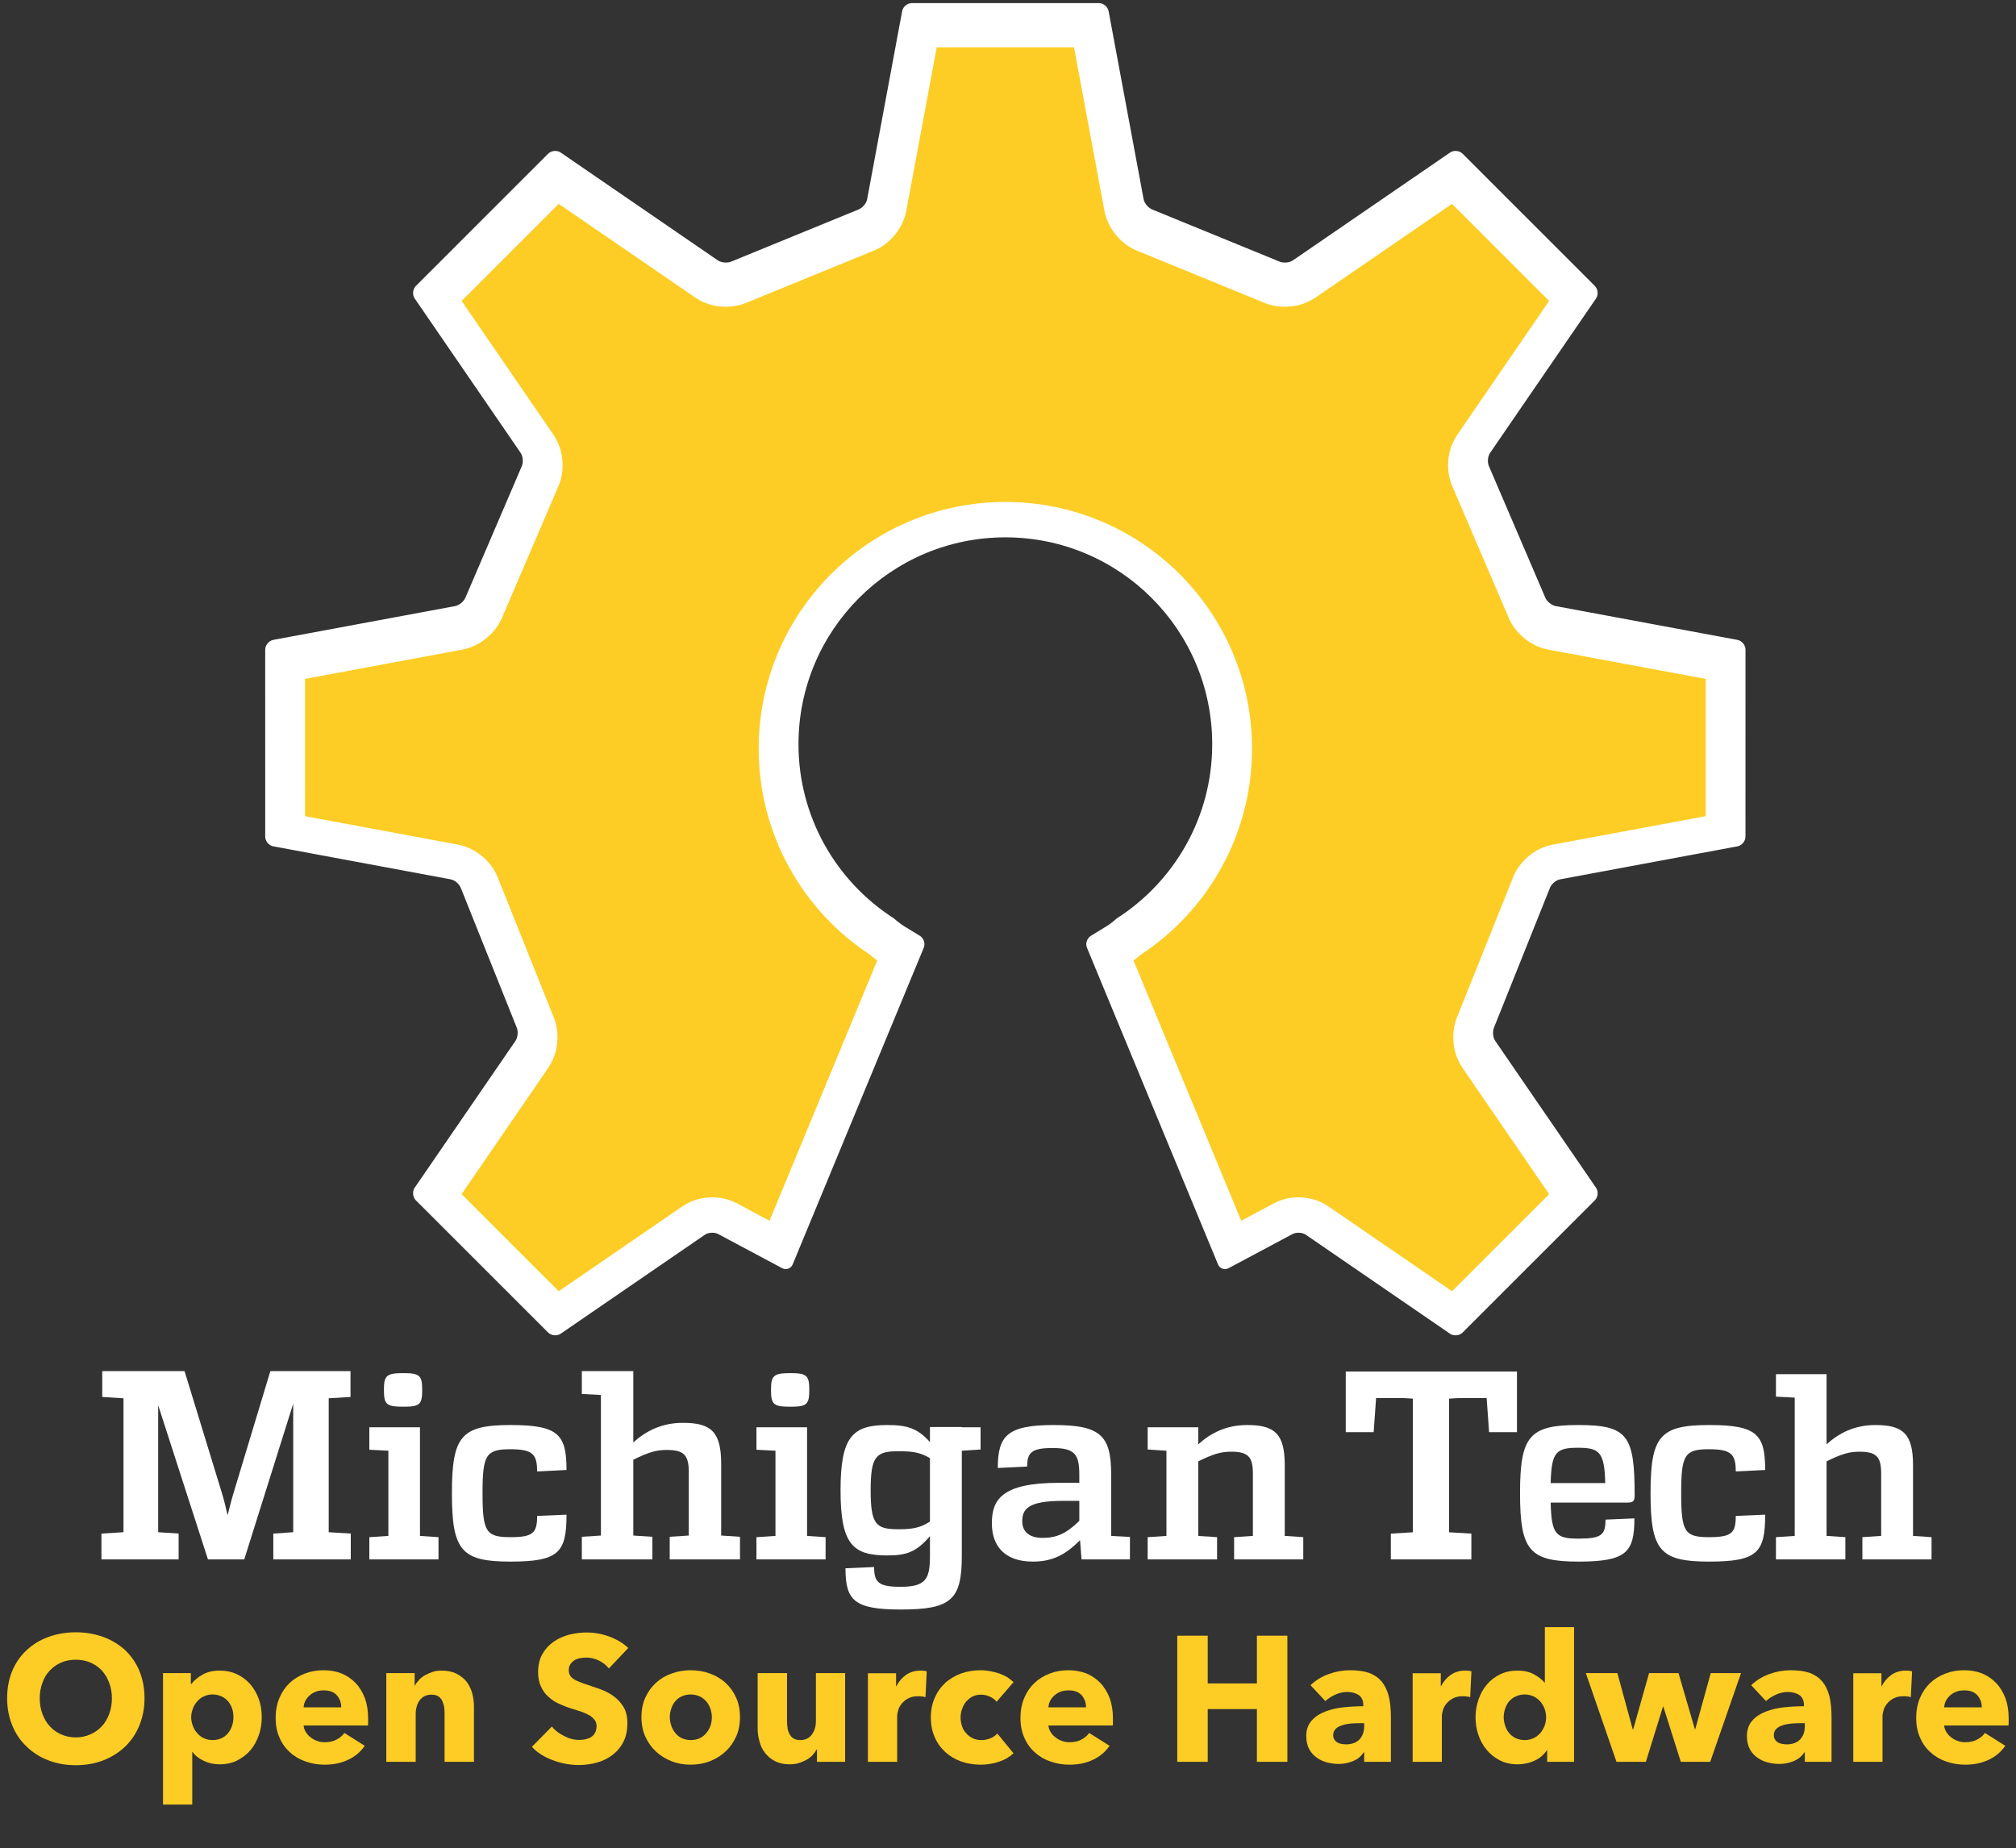 <?xml version="1.0" encoding="UTF-8" standalone="no"?>
<!DOCTYPE svg PUBLIC "-//W3C//DTD SVG 1.1//EN" "http://www.w3.org/Graphics/SVG/1.1/DTD/svg11.dtd">
<svg width="100%" height="100%" viewBox="0 0 2263 2075" version="1.1" xmlns="http://www.w3.org/2000/svg" xmlns:xlink="http://www.w3.org/1999/xlink" xml:space="preserve" xmlns:serif="http://www.serif.com/" style="fill-rule:evenodd;clip-rule:evenodd;stroke-linejoin:round;stroke-miterlimit:1.414;">
    <rect x="0" y="0" width="2263" height="2075" fill="#333333" stroke="none"/>
    <g transform="matrix(4.167,0,0,4.167,0,0)">
        <path d="M408.646,385.866L401.131,385.866L400.48,376.683L392.743,376.683L390.359,376.827L390.359,412.831L396.36,413.192L396.36,420.133L374.669,420.133L374.669,413.192L380.596,412.831L380.596,376.827L378.286,376.683L370.695,376.683L370.042,385.866L362.525,385.866L362.525,369.525L408.646,369.525L408.646,385.866Z" style="fill:white;fill-rule:nonzero;"/>
        <path d="M432.494,409.42L440.281,409.086C440.281,418.202 438.15,420.731 425.241,420.731C412.001,420.731 409.473,417.738 409.473,402.301C409.473,386.931 412.001,383.936 425.11,383.936C438.418,383.936 440.348,386.663 440.348,402.832C440.348,404.432 439.947,404.829 438.418,404.829L417.725,404.829C417.925,413.414 419.12,414.543 425.241,414.543C431.499,414.543 432.494,413.477 432.494,409.42ZM417.725,399.573L432.427,399.573C432.227,391.189 430.831,390.06 425.11,390.06C419.187,390.06 417.925,391.189 417.725,399.573Z" style="fill:white;fill-rule:nonzero;"/>
        <path d="M475.504,396.047L467.587,396.444C467.587,391.857 466.455,390.457 460.4,390.457C453.813,390.457 452.881,391.923 452.881,402.301C452.881,412.746 453.813,414.145 460.4,414.145C466.521,414.145 467.587,413.014 467.587,408.422L475.504,408.088C475.504,418.27 473.44,420.731 460.4,420.731C447.158,420.731 444.63,417.738 444.63,402.301C444.63,386.931 447.158,383.936 460.4,383.936C473.24,383.936 475.504,386.4 475.504,396.047Z" style="fill:white;fill-rule:nonzero;"/>
        <path d="M520.328,420.133L501.695,420.133L501.695,414.145L506.754,413.811L506.754,396.979C506.754,392.454 505.422,391.121 500.9,391.121C498.039,391.121 495.976,391.79 492.048,393.719L492.048,413.811L497.108,414.145L497.108,420.133L478.411,420.133L478.411,414.145L483.467,413.811L483.467,376.553L478.411,376.285L478.411,370.232L492.048,370.232L492.048,389.128C495.378,386.132 499.502,383.936 505.225,383.936C512.677,383.936 515.339,386.333 515.339,394.781L515.339,413.811L520.328,414.145L520.328,420.133Z" style="fill:white;fill-rule:nonzero;"/>
        <path d="M94.491,420.133L73.625,420.133L73.625,413.178L78.986,412.813L78.986,378.181L65.799,420.133L56.019,420.133L42.614,378.616L42.614,412.813L48.12,413.178L48.12,420.133L27.325,420.133L27.325,413.178L33.266,412.813L33.266,376.732L27.543,376.37L27.543,369.412L49.716,369.412L59.858,402.525C60.438,404.41 60.874,406.365 61.307,408.25C61.816,406.365 62.249,404.41 62.829,402.525L72.828,369.412L94.42,369.412L94.42,376.37L88.552,376.732L88.552,412.813L94.491,413.178L94.491,420.133Z" style="fill:white;fill-rule:nonzero;"/>
        <path d="M118.123,420.133L99.494,420.133L99.494,414.145L104.62,413.811L104.62,390.858L99.494,390.591L99.494,384.536L113.135,384.536L113.135,413.811L118.123,414.145L118.123,420.133Z" style="fill:white;fill-rule:nonzero;"/>
        <path d="M152.608,396.047L144.69,396.444C144.69,391.857 143.559,390.457 137.505,390.457C130.92,390.457 129.988,391.923 129.988,402.301C129.988,412.746 130.92,414.145 137.505,414.145C143.625,414.145 144.69,413.014 144.69,408.422L152.608,408.088C152.608,418.27 150.547,420.731 137.505,420.731C124.265,420.731 121.737,417.738 121.737,402.301C121.737,386.931 124.265,383.936 137.505,383.936C150.347,383.936 152.608,386.4 152.608,396.047Z" style="fill:white;fill-rule:nonzero;"/>
        <path d="M199.341,420.133L180.41,420.133L180.41,414.047L185.546,413.709L185.546,396.599C185.546,392 184.196,390.647 179.597,390.647C176.69,390.647 174.591,391.325 170.601,393.283L170.601,413.709L175.74,414.047L175.74,420.133L156.739,420.133L156.739,414.047L161.878,413.709L161.878,375.839L156.739,375.568L156.739,369.412L170.601,369.412L170.601,388.618C173.983,385.573 178.177,383.345 183.992,383.345C191.564,383.345 194.271,385.777 194.271,394.366L194.271,413.709L199.341,414.047L199.341,420.133Z" style="fill:white;fill-rule:nonzero;"/>
        <path d="M222.404,420.133L203.774,420.133L203.774,414.145L208.896,413.811L208.896,390.858L203.774,390.591L203.774,384.536L217.411,384.536L217.411,413.811L222.404,414.145L222.404,420.133Z" style="fill:white;fill-rule:nonzero;"/>
        <path d="M259.096,390.858L259.096,419.134C259.096,430.979 256.301,433.64 242.661,433.64C230.085,433.64 227.758,431.178 227.758,422.526L235.474,422.196C235.474,426.253 236.606,427.519 242.53,427.519C249.45,427.519 250.514,425.455 250.514,419.134L250.514,413.878C246.855,418.136 244.26,419.066 239,419.066C229.755,419.066 226.429,416.139 226.429,401.503C226.429,386.931 229.755,383.936 239.068,383.936C244.457,383.936 247.251,384.867 250.514,388.527L250.514,384.47L259.096,384.47L259.096,384.536L264.152,384.536L264.152,390.524L259.096,390.858ZM250.514,409.951L250.514,392.855C247.983,391.389 246.187,390.991 241.996,390.991C235.942,390.991 234.543,392.388 234.543,401.503C234.543,410.749 235.942,412.015 242.063,412.015C246.053,412.015 247.983,411.551 250.514,409.951Z" style="fill:white;fill-rule:nonzero;"/>
        <path d="M304.385,420.133L291.346,420.133L290.947,414.943C286.887,419.066 283.294,420.731 278.238,420.731C270.452,420.731 267.193,416.339 267.193,410.419C267.193,404.165 269.72,399.506 285.225,399.506L290.747,399.506L290.747,397.442C290.747,391.923 289.683,390.126 283.495,390.126C277.771,390.126 276.706,391.456 276.706,395.115L268.789,395.512C268.789,386.797 271.383,383.936 283.825,383.936C296.468,383.936 299.329,386.731 299.329,397.312L299.329,413.811L304.385,414.078L304.385,420.133ZM280.833,414.342C284.757,414.342 287.352,413.08 290.747,409.755L290.747,404.364L286.285,404.364C276.772,404.364 275.377,406.691 275.377,409.888C275.377,412.281 276.839,414.342 280.833,414.342Z" style="fill:white;fill-rule:nonzero;"/>
        <path d="M351.079,420.133L332.449,420.133L332.449,414.145L337.506,413.811L337.506,396.979C337.506,392.454 336.173,391.121 331.648,391.121C328.79,391.121 326.727,391.79 322.8,393.719L322.8,413.811L327.858,414.145L327.858,420.133L309.162,420.133L309.162,414.145L314.218,413.811L314.218,390.858L309.162,390.524L309.162,384.536L322.8,384.536L322.8,389.128C326.129,386.132 330.252,383.936 335.976,383.936C343.43,383.936 346.091,386.333 346.091,394.781L346.091,413.811L351.079,414.145L351.079,420.133Z" style="fill:white;fill-rule:nonzero;"/>
        <path d="M103.421,374.475C103.421,370.618 104.085,369.95 108.677,369.95C113.068,369.95 113.732,370.618 113.732,374.475C113.732,378.402 113.068,379 108.677,379C104.085,379 103.421,378.402 103.421,374.475Z" style="fill:white;fill-rule:nonzero;"/>
        <path d="M207.698,374.475C207.698,370.618 208.362,369.95 212.954,369.95C217.345,369.95 218.009,370.618 218.009,374.475C218.009,378.402 217.345,379 212.954,379C208.362,379 207.698,378.402 207.698,374.475Z" style="fill:white;fill-rule:nonzero;"/>
        <path d="M292.906,5.337L248.806,6.237C244.906,24.237 241.006,42.237 237.106,60.237L195.706,78.237L149.806,45.837L118.306,78.237L145.306,122.337L127.306,168.237L77.806,179.937L77.806,221.337L127.306,233.037L145.306,281.637L118.306,322.137L149.806,353.637L191.206,328.437L210.106,333.837L242.506,254.637L214.606,230.337L210.106,191.637L223.606,162.837L248.806,143.937L273.106,140.337L301.006,148.437L319.006,163.737L327.106,179.937L332.506,207.837L323.506,232.137L310.006,249.237L301.006,256.437L332.506,336.537L347.806,327.537L369.406,337.437L390.106,353.637L422.506,322.137L396.406,278.037L410.806,242.037L418.006,232.137L465.706,222.237L465.706,179.937L414.406,167.337L396.406,123.237L422.506,79.137L390.106,45.837L347.806,77.337L303.706,60.237L292.906,5.337Z" style="fill:rgb(253,205,37);fill-rule:nonzero;"/>
        <path d="M459.483,219.896L418.319,227.557C415.201,228.175 413.176,229.479 411.428,230.984C409.846,232.436 408.44,234.121 407.448,236.746L392.641,273.721C391.698,275.914 391.498,277.76 391.48,279.451C391.544,282.119 391.979,284.689 393.98,287.733L417.313,321.736L391.157,347.89L357.847,325.026C354.933,323.098 352.323,322.629 349.792,322.591C347.655,322.615 345.464,322.967 343.015,324.281L343.011,324.281L334.365,328.901L305.344,258.772C306.041,258.266 306.684,257.749 307.334,257.197C325.341,245.36 337.277,224.888 337.277,201.692C337.27,164.985 307.531,135.243 270.831,135.236C234.131,135.243 204.389,164.985 204.376,201.692C204.382,224.888 216.314,245.356 234.329,257.193C234.972,257.742 235.612,258.259 236.315,258.768L207.297,328.901L198.652,324.281C196.167,322.949 193.938,322.612 191.859,322.591C189.297,322.633 186.709,323.105 183.794,325.038L150.505,347.89L124.342,321.736L147.679,287.723C149.662,284.682 150.112,282.129 150.175,279.451C150.151,277.718 149.929,275.868 149.019,273.734L134.189,236.676C133.191,234.067 131.778,232.408 130.216,230.973C128.462,229.472 126.456,228.175 123.306,227.553L82.171,219.9L82.169,182.912L124.532,175.022C127.605,174.407 129.573,173.163 131.314,171.714C132.868,170.333 134.274,168.744 135.325,166.215L135.329,166.219L150.252,131.401C151.258,129.199 151.54,127.246 151.56,125.336C151.501,122.731 151.071,120.182 149.12,117.169L124.353,81.079L150.509,54.922L187.282,80.164C190.355,82.169 192.875,82.586 195.548,82.647C197.292,82.632 199.137,82.407 201.282,81.486L235.098,67.649C237.718,66.615 239.367,65.188 240.78,63.62C242.25,61.877 243.504,59.903 244.13,56.842L252.336,12.749L289.319,12.749L297.515,56.799C298.158,59.918 299.413,61.883 300.883,63.623C302.307,65.202 303.955,66.633 306.596,67.666L340.42,81.511C342.539,82.414 344.343,82.636 346.101,82.657C348.748,82.59 351.297,82.175 354.362,80.179L391.153,54.926L417.306,81.085L392.57,117.13C390.58,120.101 390.145,122.72 390.085,125.343C390.103,127.203 390.377,129.105 391.315,131.211L406.319,166.223L406.323,166.223C407.378,168.754 408.788,170.343 410.342,171.721C412.079,173.166 414.03,174.407 417.109,175.029L459.483,182.912L459.483,219.896ZM468.044,172.4L419.082,163.298C417.894,163.073 416.586,161.951 416.185,160.802L401.177,125.789C400.618,124.71 400.724,123.012 401.415,122.003L429.942,80.428C430.623,79.426 430.49,77.903 429.629,77.042L394.001,41.415C393.14,40.554 391.621,40.413 390.619,41.103L348.312,70.134C347.311,70.823 345.595,70.943 344.509,70.408L310.568,56.515C309.416,56.132 308.291,54.845 308.065,53.649L298.64,3.007C298.419,1.815 297.24,0.837 296.028,0.837L245.631,0.837C244.422,0.837 243.244,1.815 243.023,3.007L233.601,53.649C233.372,54.845 232.254,56.132 231.098,56.515L197.154,70.408C196.064,70.943 194.349,70.823 193.351,70.134L151.047,41.103C150.042,40.413 148.519,40.554 147.662,41.415L112.03,77.042C111.173,77.903 111.029,79.426 111.718,80.428L140.247,122.003C140.932,123.012 141.038,124.71 140.482,125.789L125.471,160.802C125.073,161.951 123.769,163.073 122.574,163.298L73.615,172.4C72.417,172.628 71.442,173.802 71.442,175.016L71.445,225.409C71.445,226.621 72.423,227.806 73.619,228.02L121.375,236.908C122.57,237.126 123.847,238.261 124.212,239.421L139.122,276.663C139.653,277.756 139.53,279.468 138.837,280.467L111.711,319.999C111.025,321.002 111.166,322.524 112.023,323.385L147.662,359.017C148.519,359.87 150.042,360.011 151.043,359.329L189.873,332.673C190.876,331.992 192.553,331.936 193.597,332.547L210.725,341.691C211.807,342.243 213.073,341.775 213.537,340.654L248.848,255.334C249.315,254.212 248.848,252.777 247.814,252.145L243.529,249.519C242.735,249.037 241.658,248.208 240.819,247.444C225.356,237.544 215.099,220.223 215.099,200.5C215.099,169.725 240.052,144.774 270.828,144.774C301.604,144.774 326.551,169.725 326.551,200.5C326.551,220.223 316.299,237.544 300.833,247.444C299.997,248.208 298.918,249.037 298.131,249.519L293.845,252.145C292.814,252.777 292.344,254.212 292.807,255.334L328.115,340.658C328.579,341.779 329.845,342.243 330.931,341.694L348.056,332.551C349.103,331.939 350.777,331.992 351.778,332.677L390.612,359.333C391.614,360.015 393.14,359.874 393.994,359.02L429.629,323.389C430.49,322.527 430.631,321.002 429.942,320.003L402.812,280.471C402.126,279.468 402,277.76 402.533,276.666L417.443,239.421C417.809,238.265 419.078,237.129 420.273,236.912L468.033,228.024C469.226,227.806 470.202,226.625 470.202,225.409L470.21,175.02C470.213,173.802 469.236,172.628 468.044,172.4Z" style="fill:white;fill-rule:nonzero;"/>
        <path d="M37.536,450.145C36.624,447.985 35.328,446.113 33.696,444.577C32.016,443.041 30.048,441.841 27.792,441.025C25.536,440.209 23.04,439.777 20.4,439.777C17.76,439.777 15.312,440.209 13.056,441.025C10.8,441.841 8.832,443.041 7.2,444.577C5.52,446.113 4.224,447.985 3.312,450.145C2.4,452.353 1.92,454.801 1.92,457.537C1.92,460.225 2.4,462.673 3.312,464.881C4.224,467.137 5.52,469.009 7.2,470.593C8.832,472.177 10.8,473.425 13.056,474.289C15.312,475.153 17.76,475.585 20.4,475.585C23.04,475.585 25.536,475.153 27.792,474.289C30.048,473.425 32.016,472.177 33.696,470.593C35.328,469.009 36.624,467.137 37.536,464.881C38.448,462.673 38.928,460.225 38.928,457.537C38.928,454.801 38.448,452.353 37.536,450.145ZM29.424,461.761C28.944,463.057 28.272,464.209 27.408,465.121C26.544,466.033 25.536,466.753 24.336,467.281C23.136,467.809 21.84,468.097 20.4,468.097C18.96,468.097 17.664,467.809 16.464,467.281C15.264,466.753 14.256,466.033 13.44,465.121C12.576,464.209 11.904,463.057 11.424,461.761C10.944,460.465 10.704,459.073 10.704,457.537C10.704,456.049 10.944,454.705 11.424,453.409C11.856,452.113 12.528,451.009 13.392,450.097C14.256,449.185 15.264,448.465 16.464,447.937C17.664,447.409 18.96,447.169 20.4,447.169C21.84,447.169 23.184,447.409 24.384,447.937C25.584,448.465 26.592,449.185 27.456,450.097C28.272,451.009 28.944,452.113 29.424,453.409C29.904,454.705 30.144,456.049 30.144,457.537C30.144,459.073 29.904,460.465 29.424,461.761Z" style="fill:rgb(253,204,37);fill-rule:nonzero;"/>
        <path d="M69.743,457.826C69.215,456.338 68.447,454.994 67.487,453.842C66.479,452.69 65.279,451.778 63.887,451.106C62.495,450.434 60.911,450.098 59.183,450.098C57.407,450.098 55.919,450.434 54.623,451.154C53.327,451.874 52.271,452.738 51.551,453.698L51.407,453.698L51.407,450.77L43.919,450.77L43.919,486.194L51.791,486.194L51.791,472.034L51.887,472.034C52.607,473.042 53.663,473.858 54.959,474.434C56.255,475.058 57.647,475.346 59.135,475.346C60.911,475.346 62.543,475.01 63.935,474.29C65.327,473.57 66.527,472.658 67.535,471.458C68.495,470.306 69.215,468.962 69.743,467.426C70.271,465.89 70.511,464.306 70.511,462.626C70.511,460.946 70.271,459.362 69.743,457.826ZM62.543,464.882C62.303,465.65 61.919,466.322 61.487,466.898C61.007,467.474 60.431,467.954 59.711,468.29C58.991,468.626 58.175,468.818 57.263,468.818C56.351,468.818 55.583,468.626 54.863,468.29C54.143,467.954 53.567,467.474 53.087,466.898C52.559,466.322 52.175,465.65 51.935,464.93C51.647,464.21 51.503,463.442 51.503,462.674C51.503,461.906 51.647,461.138 51.935,460.418C52.175,459.698 52.559,459.026 53.087,458.45C53.567,457.874 54.143,457.394 54.863,457.058C55.583,456.722 56.351,456.53 57.263,456.53C58.175,456.53 58.991,456.722 59.711,457.058C60.431,457.394 61.007,457.874 61.487,458.402C61.919,458.978 62.303,459.65 62.543,460.37C62.783,461.09 62.879,461.858 62.879,462.626C62.879,463.394 62.783,464.162 62.543,464.882Z" style="fill:rgb(253,204,37);fill-rule:nonzero;"/>
        <path d="M81.791,459.986C81.839,459.362 81.983,458.786 82.271,458.21C82.559,457.682 82.943,457.202 83.423,456.77C83.903,456.338 84.479,456.002 85.103,455.762C85.727,455.522 86.447,455.426 87.215,455.426C88.799,455.426 89.951,455.858 90.767,456.77C91.535,457.682 91.919,458.738 91.919,459.986L81.791,459.986ZM98.303,457.538C97.679,455.954 96.863,454.562 95.807,453.458C94.751,452.354 93.503,451.49 92.015,450.866C90.527,450.29 88.943,450.002 87.167,450.002C85.343,450.002 83.663,450.29 82.079,450.914C80.495,451.538 79.151,452.354 77.999,453.458C76.847,454.562 75.935,455.906 75.263,457.49C74.591,459.074 74.255,460.85 74.255,462.818C74.255,464.834 74.591,466.61 75.311,468.194C75.983,469.778 76.943,471.074 78.143,472.13C79.343,473.234 80.735,474.05 82.319,474.578C83.903,475.154 85.631,475.442 87.407,475.442C89.855,475.442 91.967,475.01 93.839,474.098C95.663,473.234 97.151,471.986 98.255,470.354L92.783,466.898C92.255,467.618 91.535,468.242 90.671,468.674C89.807,469.154 88.751,469.394 87.503,469.394C86.783,469.394 86.111,469.298 85.487,469.058C84.815,468.818 84.239,468.53 83.711,468.098C83.183,467.714 82.751,467.234 82.415,466.706C82.079,466.178 81.839,465.554 81.791,464.882L99.119,464.882C99.167,464.594 99.167,464.306 99.167,463.97C99.167,463.634 99.167,463.346 99.167,463.01C99.167,460.946 98.879,459.122 98.303,457.538Z" style="fill:rgb(253,204,37);fill-rule:nonzero;"/>
        <path d="M127.679,474.674L127.679,459.89C127.679,458.69 127.535,457.538 127.247,456.338C126.911,455.138 126.431,454.082 125.759,453.17C125.039,452.258 124.127,451.538 123.023,450.962C121.919,450.386 120.527,450.098 118.943,450.098C118.127,450.098 117.311,450.194 116.591,450.434C115.871,450.674 115.199,450.962 114.575,451.298C113.951,451.634 113.375,452.066 112.943,452.546C112.463,453.074 112.079,453.554 111.791,454.082L111.695,454.082L111.695,450.77L104.063,450.77L104.063,474.674L111.983,474.674L111.983,461.714C111.983,461.042 112.079,460.37 112.271,459.746C112.415,459.122 112.703,458.594 113.039,458.114C113.375,457.634 113.855,457.25 114.383,456.962C114.911,456.722 115.487,456.578 116.207,456.578C116.927,456.578 117.503,456.722 117.983,456.962C118.415,457.25 118.799,457.634 119.039,458.066C119.279,458.546 119.471,459.074 119.615,459.698C119.711,460.322 119.759,460.946 119.759,461.618L119.759,474.674L127.679,474.674Z" style="fill:rgb(253,204,37);fill-rule:nonzero;"/>
        <path d="M169.247,444.002C167.759,442.61 165.983,441.602 164.015,440.882C161.999,440.162 160.031,439.826 158.111,439.826C156.527,439.826 154.943,440.018 153.359,440.402C151.775,440.834 150.383,441.458 149.135,442.322C147.887,443.186 146.879,444.29 146.111,445.634C145.343,446.978 144.959,448.61 144.959,450.482C144.959,452.018 145.199,453.314 145.727,454.37C146.207,455.474 146.879,456.386 147.695,457.106C148.511,457.874 149.423,458.498 150.479,458.978C151.487,459.458 152.543,459.89 153.647,460.226C154.751,460.562 155.759,460.898 156.671,461.186C157.535,461.522 158.255,461.858 158.879,462.194C159.455,462.578 159.887,463.01 160.223,463.442C160.559,463.874 160.703,464.45 160.703,465.074C160.703,465.746 160.559,466.322 160.319,466.802C160.079,467.282 159.743,467.666 159.311,467.954C158.879,468.242 158.351,468.434 157.775,468.578C157.199,468.722 156.623,468.77 155.999,468.77C154.655,468.77 153.311,468.434 151.967,467.714C150.575,467.042 149.471,466.178 148.655,465.17L143.279,470.642C144.767,472.226 146.687,473.426 148.943,474.242C151.199,475.106 153.551,475.538 155.999,475.538C157.679,475.538 159.263,475.298 160.847,474.866C162.431,474.434 163.823,473.714 165.023,472.802C166.223,471.89 167.231,470.69 167.951,469.25C168.671,467.858 169.007,466.178 169.007,464.21C169.007,462.53 168.671,461.09 167.999,459.938C167.327,458.834 166.463,457.874 165.455,457.106C164.447,456.338 163.295,455.714 162.047,455.234C160.799,454.802 159.599,454.37 158.447,453.986C157.631,453.746 156.911,453.458 156.287,453.218C155.663,452.978 155.087,452.738 154.655,452.45C154.175,452.162 153.839,451.826 153.599,451.442C153.359,451.058 153.215,450.578 153.215,450.002C153.215,449.33 153.359,448.754 153.695,448.322C153.983,447.89 154.367,447.554 154.799,447.266C155.231,447.026 155.759,446.834 156.335,446.738C156.863,446.642 157.439,446.594 157.967,446.594C159.023,446.594 160.127,446.834 161.279,447.362C162.383,447.89 163.295,448.61 164.015,449.522L169.247,444.002Z" style="fill:rgb(253,204,37);fill-rule:nonzero;"/>
        <path d="M198.286,457.346C197.566,455.762 196.606,454.466 195.406,453.362C194.206,452.258 192.766,451.442 191.182,450.866C189.598,450.29 187.87,450.002 186.046,450.002C184.27,450.002 182.542,450.29 180.958,450.866C179.326,451.442 177.934,452.258 176.734,453.362C175.534,454.466 174.574,455.762 173.854,457.346C173.134,458.93 172.798,460.658 172.798,462.626C172.798,464.594 173.134,466.322 173.854,467.906C174.574,469.49 175.534,470.834 176.734,471.938C177.934,473.042 179.326,473.906 180.958,474.53C182.542,475.154 184.27,475.442 186.046,475.442C187.87,475.442 189.598,475.154 191.182,474.53C192.766,473.906 194.206,473.042 195.406,471.938C196.606,470.834 197.566,469.49 198.286,467.906C199.006,466.322 199.342,464.594 199.342,462.626C199.342,460.658 199.006,458.93 198.286,457.346ZM191.422,464.882C191.182,465.602 190.798,466.274 190.318,466.85C189.838,467.474 189.262,467.954 188.542,468.29C187.822,468.626 187.006,468.818 186.094,468.818C185.182,468.818 184.366,468.626 183.646,468.29C182.926,467.954 182.35,467.474 181.87,466.85C181.39,466.274 181.054,465.602 180.814,464.882C180.574,464.162 180.43,463.394 180.43,462.626C180.43,461.858 180.574,461.09 180.814,460.37C181.054,459.65 181.39,458.978 181.87,458.402C182.302,457.874 182.878,457.394 183.598,457.058C184.318,456.722 185.134,456.53 186.046,456.53C186.958,456.53 187.774,456.722 188.494,457.058C189.214,457.394 189.79,457.874 190.27,458.402C190.75,458.978 191.134,459.65 191.374,460.37C191.614,461.09 191.758,461.858 191.758,462.626C191.758,463.394 191.662,464.162 191.422,464.882Z" style="fill:rgb(253,204,37);fill-rule:nonzero;"/>
        <path d="M227.662,474.674L227.662,450.77L219.79,450.77L219.79,463.682C219.79,465.074 219.454,466.274 218.734,467.282C218.014,468.29 216.958,468.818 215.566,468.818C214.846,468.818 214.222,468.674 213.79,468.386C213.358,468.146 212.974,467.762 212.734,467.282C212.446,466.802 212.254,466.274 212.158,465.65C212.062,465.026 212.014,464.402 212.014,463.73L212.014,450.77L204.094,450.77L204.094,465.554C204.094,466.754 204.238,467.954 204.574,469.106C204.862,470.306 205.342,471.314 206.062,472.226C206.734,473.138 207.646,473.906 208.75,474.482C209.854,475.058 211.198,475.346 212.782,475.346C213.598,475.346 214.414,475.25 215.182,475.01C215.902,474.77 216.622,474.482 217.246,474.146C217.87,473.81 218.398,473.378 218.878,472.898C219.31,472.418 219.694,471.89 219.982,471.362L220.078,471.362L220.078,474.674L227.662,474.674Z" style="fill:rgb(253,204,37);fill-rule:nonzero;"/>
        <path d="M249.646,450.29C249.454,450.242 249.214,450.194 248.926,450.146C248.59,450.098 248.302,450.098 247.966,450.098C246.478,450.098 245.182,450.482 244.078,451.25C242.974,452.018 242.11,453.026 241.486,454.274L241.39,454.274L241.39,450.818L233.806,450.818L233.806,474.674L241.678,474.674L241.678,462.434C241.678,461.954 241.774,461.378 241.966,460.754C242.158,460.082 242.494,459.506 242.926,458.978C243.358,458.45 243.934,457.97 244.654,457.586C245.374,457.202 246.238,457.01 247.294,457.01C247.63,457.01 247.966,457.01 248.302,457.058C248.638,457.106 248.974,457.154 249.31,457.25L249.646,450.29Z" style="fill:rgb(253,204,37);fill-rule:nonzero;"/>
        <path d="M273.022,453.218C272.542,452.738 271.966,452.306 271.342,451.874C270.67,451.49 269.95,451.154 269.182,450.866C268.366,450.626 267.55,450.386 266.734,450.242C265.87,450.098 265.006,450.002 264.142,450.002C262.27,450.002 260.542,450.29 258.91,450.866C257.278,451.49 255.838,452.306 254.638,453.41C253.438,454.514 252.478,455.858 251.806,457.442C251.086,459.026 250.75,460.754 250.75,462.722C250.75,464.69 251.086,466.466 251.806,468.05C252.478,469.634 253.438,470.93 254.638,472.034C255.838,473.138 257.278,474.002 258.91,474.578C260.542,475.154 262.318,475.442 264.19,475.442C265.966,475.442 267.598,475.154 269.182,474.626C270.766,474.098 272.014,473.33 273.022,472.37L268.654,467.042C268.174,467.618 267.55,468.05 266.782,468.338C265.966,468.674 265.198,468.818 264.382,468.818C263.518,468.818 262.75,468.674 262.078,468.338C261.358,468.002 260.782,467.57 260.302,466.994C259.774,466.466 259.39,465.794 259.15,465.074C258.91,464.354 258.766,463.538 258.766,462.722C258.766,461.906 258.91,461.09 259.198,460.37C259.438,459.65 259.822,458.978 260.302,458.402C260.782,457.874 261.358,457.394 262.03,457.058C262.702,456.722 263.47,456.578 264.286,456.578C265.102,456.578 265.87,456.77 266.638,457.106C267.406,457.442 268.03,457.922 268.462,458.498L273.022,453.218Z" style="fill:rgb(253,204,37);fill-rule:nonzero;"/>
        <path d="M282.43,459.986C282.478,459.362 282.622,458.786 282.91,458.21C283.198,457.682 283.582,457.202 284.062,456.77C284.542,456.338 285.118,456.002 285.742,455.762C286.366,455.522 287.086,455.426 287.854,455.426C289.438,455.426 290.59,455.858 291.406,456.77C292.174,457.682 292.558,458.738 292.558,459.986L282.43,459.986ZM298.942,457.538C298.318,455.954 297.502,454.562 296.446,453.458C295.39,452.354 294.142,451.49 292.654,450.866C291.166,450.29 289.582,450.002 287.806,450.002C285.982,450.002 284.302,450.29 282.718,450.914C281.134,451.538 279.79,452.354 278.638,453.458C277.486,454.562 276.574,455.906 275.902,457.49C275.23,459.074 274.894,460.85 274.894,462.818C274.894,464.834 275.23,466.61 275.95,468.194C276.622,469.778 277.582,471.074 278.782,472.13C279.982,473.234 281.374,474.05 282.958,474.578C284.542,475.154 286.27,475.442 288.046,475.442C290.494,475.442 292.606,475.01 294.478,474.098C296.302,473.234 297.79,471.986 298.894,470.354L293.422,466.898C292.894,467.618 292.174,468.242 291.31,468.674C290.446,469.154 289.39,469.394 288.142,469.394C287.422,469.394 286.75,469.298 286.126,469.058C285.454,468.818 284.878,468.53 284.35,468.098C283.822,467.714 283.39,467.234 283.054,466.706C282.718,466.178 282.478,465.554 282.43,464.882L299.758,464.882C299.806,464.594 299.806,464.306 299.806,463.97C299.806,463.634 299.806,463.346 299.806,463.01C299.806,460.946 299.518,459.122 298.942,457.538Z" style="fill:rgb(253,204,37);fill-rule:nonzero;"/>
        <path d="M346.797,474.674L346.797,440.69L338.589,440.69L338.589,453.554L325.341,453.554L325.341,440.69L317.133,440.69L317.133,474.674L325.341,474.674L325.341,460.466L338.589,460.466L338.589,474.674L346.797,474.674Z" style="fill:rgb(253,204,37);fill-rule:nonzero;"/>
        <path d="M367.485,465.074C367.485,466.562 367.053,467.762 366.237,468.626C365.373,469.538 364.125,469.97 362.541,469.97C362.157,469.97 361.773,469.922 361.341,469.826C360.909,469.778 360.573,469.634 360.237,469.442C359.901,469.25 359.661,469.01 359.469,468.674C359.229,468.338 359.133,467.954 359.133,467.522C359.133,466.802 359.373,466.226 359.805,465.794C360.237,465.362 360.813,465.074 361.533,464.834C362.205,464.594 362.973,464.45 363.885,464.354C364.749,464.306 365.613,464.258 366.477,464.258L367.485,464.258L367.485,465.074ZM357.021,458.306C357.741,457.634 358.653,457.058 359.709,456.578C360.717,456.098 361.821,455.858 362.925,455.858C364.125,455.858 365.181,456.146 365.997,456.674C366.813,457.25 367.245,458.114 367.245,459.314L367.245,459.698C365.517,459.698 363.741,459.794 361.917,459.986C360.093,460.178 358.461,460.562 356.973,461.138C355.485,461.714 354.237,462.53 353.325,463.586C352.365,464.642 351.885,466.034 351.885,467.762C351.885,469.154 352.173,470.354 352.701,471.314C353.229,472.274 353.949,473.042 354.813,473.618C355.629,474.194 356.589,474.626 357.597,474.866C358.605,475.106 359.613,475.25 360.573,475.25C362.013,475.25 363.357,474.962 364.605,474.434C365.805,473.906 366.717,473.138 367.341,472.13L367.485,472.13L367.485,474.674L374.685,474.674L374.685,462.626C374.685,460.466 374.493,458.546 374.109,456.962C373.677,455.378 373.053,454.082 372.189,453.026C371.325,452.018 370.221,451.25 368.829,450.722C367.437,450.242 365.709,450.002 363.693,450.002C361.725,450.002 359.853,450.338 357.981,451.01C356.109,451.682 354.429,452.69 353.037,454.034L357.021,458.306Z" style="fill:rgb(253,204,37);fill-rule:nonzero;"/>
        <path d="M396.381,450.29C396.189,450.242 395.949,450.194 395.661,450.146C395.325,450.098 395.037,450.098 394.701,450.098C393.213,450.098 391.917,450.482 390.813,451.25C389.709,452.018 388.845,453.026 388.221,454.274L388.125,454.274L388.125,450.818L380.541,450.818L380.541,474.674L388.413,474.674L388.413,462.434C388.413,461.954 388.509,461.378 388.701,460.754C388.893,460.082 389.229,459.506 389.661,458.978C390.093,458.45 390.669,457.97 391.389,457.586C392.109,457.202 392.973,457.01 394.029,457.01C394.365,457.01 394.701,457.01 395.037,457.058C395.373,457.106 395.709,457.154 396.045,457.25L396.381,450.29Z" style="fill:rgb(253,204,37);fill-rule:nonzero;"/>
        <path d="M424.029,474.674L424.029,438.386L416.157,438.386L416.157,453.314L416.061,453.314C415.389,452.498 414.429,451.778 413.229,451.106C412.029,450.434 410.541,450.098 408.765,450.098C407.037,450.098 405.501,450.434 404.109,451.106C402.717,451.778 401.517,452.69 400.557,453.842C399.549,454.994 398.829,456.338 398.301,457.826C397.773,459.362 397.485,460.946 397.485,462.626C397.485,464.306 397.725,465.89 398.253,467.426C398.781,468.962 399.501,470.306 400.509,471.458C401.469,472.658 402.669,473.57 404.061,474.29C405.453,475.01 407.085,475.346 408.861,475.346C410.445,475.346 411.981,475.01 413.421,474.338C414.813,473.714 415.917,472.754 416.685,471.554L416.781,471.554L416.781,474.674L424.029,474.674ZM416.109,464.93C415.821,465.65 415.437,466.322 414.957,466.898C414.429,467.474 413.853,467.954 413.133,468.29C412.413,468.626 411.645,468.818 410.733,468.818C409.821,468.818 409.005,468.626 408.285,468.29C407.565,467.954 406.989,467.474 406.509,466.898C406.029,466.322 405.693,465.65 405.453,464.882C405.213,464.162 405.069,463.394 405.069,462.626C405.069,461.858 405.213,461.09 405.453,460.37C405.693,459.65 406.029,458.978 406.509,458.402C406.989,457.874 407.565,457.394 408.285,457.058C409.005,456.722 409.821,456.53 410.733,456.53C411.645,456.53 412.413,456.722 413.133,457.058C413.853,457.394 414.429,457.874 414.957,458.45C415.437,459.026 415.821,459.698 416.109,460.418C416.349,461.138 416.493,461.906 416.493,462.674C416.493,463.442 416.349,464.21 416.109,464.93Z" style="fill:rgb(253,204,37);fill-rule:nonzero;"/>
        <path d="M469.005,450.77L460.845,450.77L456.669,465.89L456.573,465.89L452.157,450.77L444.237,450.77L439.965,465.89L439.821,465.89L435.693,450.77L427.197,450.77L435.453,474.674L443.373,474.674L447.981,459.794L448.077,459.794L452.781,474.674L460.701,474.674L469.005,450.77Z" style="fill:rgb(253,204,37);fill-rule:nonzero;"/>
        <path d="M486.188,465.074C486.188,466.562 485.756,467.762 484.94,468.626C484.076,469.538 482.828,469.97 481.244,469.97C480.86,469.97 480.476,469.922 480.044,469.826C479.612,469.778 479.276,469.634 478.94,469.442C478.604,469.25 478.364,469.01 478.172,468.674C477.932,468.338 477.836,467.954 477.836,467.522C477.836,466.802 478.076,466.226 478.508,465.794C478.94,465.362 479.516,465.074 480.236,464.834C480.908,464.594 481.676,464.45 482.588,464.354C483.452,464.306 484.316,464.258 485.18,464.258L486.188,464.258L486.188,465.074ZM475.724,458.306C476.444,457.634 477.356,457.058 478.412,456.578C479.42,456.098 480.524,455.858 481.628,455.858C482.828,455.858 483.884,456.146 484.7,456.674C485.516,457.25 485.948,458.114 485.948,459.314L485.948,459.698C484.22,459.698 482.444,459.794 480.62,459.986C478.796,460.178 477.164,460.562 475.676,461.138C474.188,461.714 472.94,462.53 472.028,463.586C471.068,464.642 470.588,466.034 470.588,467.762C470.588,469.154 470.876,470.354 471.404,471.314C471.932,472.274 472.652,473.042 473.516,473.618C474.332,474.194 475.292,474.626 476.3,474.866C477.308,475.106 478.316,475.25 479.276,475.25C480.716,475.25 482.06,474.962 483.308,474.434C484.508,473.906 485.42,473.138 486.044,472.13L486.188,472.13L486.188,474.674L493.388,474.674L493.388,462.626C493.388,460.466 493.196,458.546 492.812,456.962C492.38,455.378 491.756,454.082 490.892,453.026C490.028,452.018 488.924,451.25 487.532,450.722C486.14,450.242 484.412,450.002 482.396,450.002C480.428,450.002 478.556,450.338 476.684,451.01C474.812,451.682 473.132,452.69 471.74,454.034L475.724,458.306Z" style="fill:rgb(253,204,37);fill-rule:nonzero;"/>
        <path d="M515.084,450.29C514.892,450.242 514.652,450.194 514.364,450.146C514.028,450.098 513.74,450.098 513.404,450.098C511.916,450.098 510.62,450.482 509.516,451.25C508.412,452.018 507.548,453.026 506.924,454.274L506.828,454.274L506.828,450.818L499.244,450.818L499.244,474.674L507.116,474.674L507.116,462.434C507.116,461.954 507.212,461.378 507.404,460.754C507.596,460.082 507.932,459.506 508.364,458.978C508.796,458.45 509.372,457.97 510.092,457.586C510.812,457.202 511.676,457.01 512.732,457.01C513.068,457.01 513.404,457.01 513.74,457.058C514.076,457.106 514.412,457.154 514.748,457.25L515.084,450.29Z" style="fill:rgb(253,204,37);fill-rule:nonzero;"/>
        <path d="M523.724,459.986C523.772,459.362 523.916,458.786 524.204,458.21C524.492,457.682 524.876,457.202 525.356,456.77C525.836,456.338 526.412,456.002 527.036,455.762C527.66,455.522 528.38,455.426 529.148,455.426C530.732,455.426 531.884,455.858 532.7,456.77C533.468,457.682 533.852,458.738 533.852,459.986L523.724,459.986ZM540.236,457.538C539.612,455.954 538.796,454.562 537.74,453.458C536.684,452.354 535.436,451.49 533.948,450.866C532.46,450.29 530.876,450.002 529.1,450.002C527.276,450.002 525.596,450.29 524.012,450.914C522.428,451.538 521.084,452.354 519.932,453.458C518.78,454.562 517.868,455.906 517.196,457.49C516.524,459.074 516.188,460.85 516.188,462.818C516.188,464.834 516.524,466.61 517.244,468.194C517.916,469.778 518.876,471.074 520.076,472.13C521.276,473.234 522.668,474.05 524.252,474.578C525.836,475.154 527.564,475.442 529.34,475.442C531.788,475.442 533.9,475.01 535.772,474.098C537.596,473.234 539.084,471.986 540.188,470.354L534.716,466.898C534.188,467.618 533.468,468.242 532.604,468.674C531.74,469.154 530.684,469.394 529.436,469.394C528.716,469.394 528.044,469.298 527.42,469.058C526.748,468.818 526.172,468.53 525.644,468.098C525.116,467.714 524.684,467.234 524.348,466.706C524.012,466.178 523.772,465.554 523.724,464.882L541.052,464.882C541.1,464.594 541.1,464.306 541.1,463.97C541.1,463.634 541.1,463.346 541.1,463.01C541.1,460.946 540.812,459.122 540.236,457.538Z" style="fill:rgb(253,204,37);fill-rule:nonzero;"/>
    </g>
</svg>
